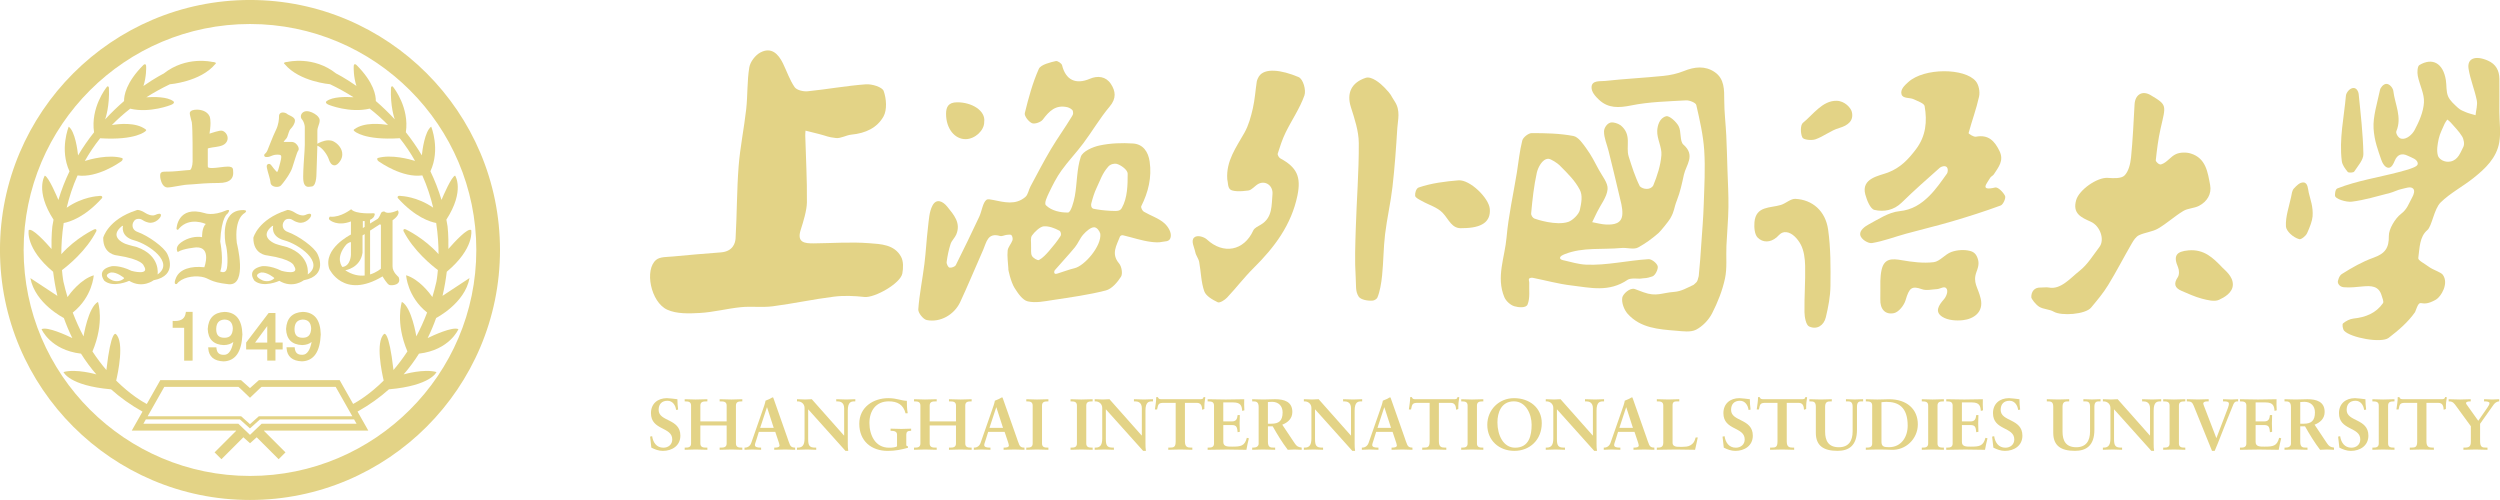 <?xml version="1.0" encoding="utf-8"?>
<!-- Generator: Adobe Illustrator 23.0.6, SVG Export Plug-In . SVG Version: 6.00 Build 0)  -->
<svg version="1.1" id="Layer_1" xmlns="http://www.w3.org/2000/svg" xmlns:xlink="http://www.w3.org/1999/xlink" x="0px" y="0px"
	 viewBox="0 0 1133.86 226.77" style="enable-background:new 0 0 1133.86 226.77;" xml:space="preserve">
<style type="text/css">
	.st0{fill:#E3D386;}
	.st1{fill-rule:evenodd;clip-rule:evenodd;fill:#E3D386;}
</style>
<g>
	<path class="st0" d="M113.38-0.01C50.85,0,0,50.85-0.01,113.38C0,175.91,50.85,226.76,113.38,226.76
		c62.53,0,113.39-50.86,113.39-113.38C226.76,50.85,175.9,0,113.38-0.01 M185.93,185.81c-18.59,18.56-44.25,30.05-72.55,30.05
		c-28.31,0-53.96-11.49-72.56-30.05c-18.59-18.57-30.1-44.18-30.1-72.43c0-28.26,11.51-53.87,30.1-72.44
		c18.6-18.56,44.25-30.05,72.56-30.05c28.31,0,53.96,11.49,72.55,30.05c18.6,18.57,30.1,44.18,30.1,72.44
		C216.03,141.64,204.53,167.25,185.93,185.81"/>
	<path class="st0" d="M105.38,76.15c-0.14-0.16-0.3-0.26-0.46-0.33c-0.24-0.11-0.49-0.17-0.75-0.21c-0.26-0.04-0.54-0.05-0.83-0.05
		c-1.04,0-2.34,0.17-3.62,0.33c-1.28,0.16-2.54,0.32-3.4,0.32c-0.68,0-1.16-0.05-1.47-0.12c-0.24-0.05-0.37-0.12-0.43-0.16
		l-0.08-0.08c-0.02-0.04-0.06-0.12-0.08-0.28c-0.02-0.16-0.02-0.39-0.02-0.67v-7.53l0.03-0.02c0.08-0.05,0.26-0.13,0.48-0.19
		c0.4-0.12,0.97-0.21,1.61-0.3c0.96-0.14,2.08-0.26,3.12-0.51c0.52-0.12,1.03-0.27,1.5-0.48c0.47-0.21,0.9-0.47,1.26-0.84
		c0.7-0.71,1.02-1.57,1.01-2.37c0-0.93-0.39-1.75-0.92-2.36c-0.27-0.31-0.58-0.56-0.92-0.75c-0.34-0.19-0.72-0.31-1.12-0.31
		c-0.25,0-0.51,0.04-0.8,0.09c-1.01,0.18-2.4,0.61-3.58,0.99c-0.32,0.11-0.62,0.21-0.89,0.3c0.19-1.2,0.44-3.07,0.45-4.83
		c0-1.13-0.1-2.2-0.43-3.09L95,52.66l-0.01-0.03c-0.54-1.12-1.51-1.85-2.54-2.29c-1.03-0.44-2.16-0.61-3.16-0.61
		c-0.76,0-1.44,0.1-2,0.29c-0.28,0.1-0.53,0.22-0.76,0.41c-0.11,0.1-0.22,0.21-0.31,0.37c-0.09,0.15-0.15,0.35-0.14,0.54
		c0,0.41,0.09,0.83,0.2,1.29c0.29,1.15,0.57,2.44,0.72,2.82c0.44,2.89,0.36,16.29,0.36,17.85c0,0.86-0.17,1.94-0.46,2.73
		c-0.14,0.39-0.32,0.71-0.48,0.88c-0.08,0.09-0.15,0.14-0.19,0.16l-0.1,0.03c-0.38,0-0.95,0.05-1.69,0.12
		c-2.2,0.21-5.81,0.61-8.08,0.61c-0.71,0-1.26,0-1.7,0.02c-0.33,0.01-0.59,0.03-0.84,0.08c-0.19,0.04-0.37,0.09-0.55,0.2
		c-0.14,0.08-0.27,0.2-0.36,0.34c-0.15,0.21-0.2,0.43-0.23,0.6c-0.03,0.18-0.03,0.35-0.03,0.52c0,0.1,0,0.19,0,0.3
		c0,0.41,0.06,0.89,0.18,1.41c0.18,0.78,0.47,1.63,0.94,2.35c0.24,0.36,0.52,0.69,0.88,0.95c0.36,0.26,0.81,0.43,1.29,0.43
		c0.51,0,1.2-0.09,2.03-0.21c1.23-0.19,2.74-0.46,4.09-0.69c0.68-0.12,1.31-0.22,1.85-0.29c0.54-0.07,0.98-0.12,1.24-0.11
		c0.47,0,1.13-0.05,1.99-0.12c2.56-0.21,6.86-0.62,12.02-0.62c1.36,0,2.45-0.14,3.33-0.39c1.32-0.37,2.2-1.05,2.69-1.85
		c0.49-0.8,0.59-1.65,0.59-2.35c0-0.61-0.07-1.14-0.07-1.42C105.69,76.67,105.57,76.36,105.38,76.15"/>
	<polygon class="st0" points="127.41,84.1 127.41,84.1 127.41,84.1 	"/>
	<path class="st0" d="M134.11,65.06c-0.5-0.4-1.15-0.7-1.89-0.7c-0.89,0-1.82,0-2.53,0c-0.48,0-0.86,0-1.05,0
		c0.04-0.07,0.08-0.16,0.15-0.25c0.19-0.29,0.5-0.67,0.95-1.13l0,0c0.31-0.33,0.48-0.71,0.64-1.12c0.23-0.61,0.41-1.29,0.62-1.9
		c0.21-0.61,0.46-1.13,0.7-1.37c0.54-0.56,1.04-1.18,1.42-1.84c0.38-0.66,0.65-1.36,0.65-2.1c0-0.29-0.09-0.55-0.22-0.76
		c-0.22-0.37-0.53-0.62-0.85-0.84c-0.48-0.33-1.02-0.58-1.48-0.8c-0.23-0.11-0.43-0.21-0.58-0.29c-0.08-0.04-0.14-0.08-0.18-0.11
		l-0.05-0.03l-0.01-0.01v0c-0.27-0.27-0.58-0.43-0.94-0.57c-0.36-0.13-0.76-0.22-1.17-0.23c-0.37,0-0.79,0.07-1.16,0.36
		c-0.18,0.14-0.34,0.34-0.44,0.56c-0.1,0.23-0.14,0.47-0.14,0.73c0,1.36-0.16,3.83-1.46,6.44v0c-0.7,1.42-1.45,3.23-2.13,4.93
		c-0.68,1.7-1.29,3.29-1.69,4.23l0,0.01l0-0.01c-0.24,0.57-0.53,0.92-0.75,1.16c-0.12,0.12-0.22,0.2-0.31,0.29
		c-0.05,0.04-0.09,0.08-0.15,0.15c-0.03,0.04-0.07,0.08-0.12,0.15c-0.04,0.08-0.11,0.2-0.12,0.41c0,0.09,0.02,0.2,0.06,0.3
		c0.08,0.19,0.22,0.3,0.31,0.36c0.17,0.1,0.26,0.1,0.34,0.12c0.11,0.02,0.19,0.02,0.28,0.02c0.1,0,0.2,0,0.33,0
		c0.44,0,0.84-0.09,1.19-0.21c1.06-0.36,1.72-0.87,3.5-0.88c0.4,0,0.73,0.03,0.97,0.08c0.18,0.04,0.31,0.09,0.4,0.14
		c0.14,0.08,0.19,0.14,0.25,0.26c0.06,0.12,0.11,0.32,0.11,0.62c0,0.51-0.14,1.29-0.42,2.31v0c-0.36,1.3-0.64,2.56-0.93,3.43
		c-0.15,0.43-0.3,0.77-0.42,0.93c-0.04,0.06-0.08,0.09-0.1,0.11c-0.02-0.01-0.05-0.02-0.11-0.06c-0.09-0.05-0.21-0.15-0.35-0.3
		c-0.77-0.8-1.31-1.54-1.74-2.11c-0.21-0.29-0.39-0.53-0.59-0.74c-0.1-0.11-0.2-0.2-0.34-0.3c-0.14-0.09-0.33-0.18-0.59-0.18
		c-0.14,0-0.3,0.04-0.42,0.1c-0.13,0.06-0.22,0.14-0.3,0.22c-0.16,0.17-0.21,0.33-0.24,0.46c-0.03,0.13-0.04,0.24-0.04,0.36
		c0,0.24,0.04,0.48,0.09,0.75c0.18,0.94,0.58,2.25,0.94,3.51c0.18,0.63,0.35,1.23,0.47,1.75c0.12,0.51,0.19,0.94,0.19,1.13
		c0,0.39,0.11,0.76,0.31,1.05c0.29,0.45,0.73,0.71,1.16,0.88c0.44,0.17,0.91,0.23,1.36,0.23c0.36,0,0.7-0.04,1.03-0.14
		c0.32-0.1,0.63-0.23,0.9-0.5c0.21-0.22,0.54-0.61,0.97-1.16c0.64-0.82,1.47-1.95,2.25-3.15c0.77-1.21,1.48-2.49,1.88-3.66
		c0.49-1.44,1.03-3.25,1.52-4.77c0.24-0.76,0.47-1.45,0.67-1.97c0.1-0.26,0.19-0.48,0.27-0.63c0.04-0.08,0.07-0.14,0.1-0.18
		l0.03-0.04l0-0.01l0,0c0.14-0.15,0.23-0.32,0.29-0.49c0.06-0.17,0.08-0.34,0.08-0.5c0-0.37-0.1-0.72-0.25-1.06
		C134.98,65.97,134.61,65.46,134.11,65.06 M135.09,68.54L135.09,68.54C135.09,68.54,135.09,68.54,135.09,68.54z"/>
	<path class="st0" d="M153.99,66.44c-0.75-1.01-1.74-1.81-2.77-2.33c-0.71-0.35-1.46-0.48-2.19-0.48c-1.21,0-2.35,0.34-3.21,0.67
		c-0.86,0.33-1.42,0.65-1.45,0.67l-0.43,0.25v-5.88c0-0.82,0.22-1.52,0.48-2.26c0.26-0.74,0.57-1.54,0.57-2.5
		c0-0.33-0.09-0.64-0.22-0.91c-0.23-0.49-0.59-0.9-1.01-1.28c-0.64-0.56-1.43-1.04-2.24-1.39c-0.81-0.35-1.63-0.58-2.37-0.58
		c-0.8,0-1.49,0.28-1.96,0.73c-0.48,0.45-0.74,1.05-0.74,1.66c0,0.49,0.18,1,0.55,1.38l-0.01-0.01l0,0c0.28,0.28,0.63,0.93,0.87,1.6
		c0.12,0.34,0.22,0.68,0.28,0.98c0.07,0.31,0.1,0.58,0.1,0.75v8.19c0,0.54-0.04,1.47-0.11,2.59c-0.21,3.38-0.62,8.57-0.62,11.74
		c0,0.81,0.02,1.49,0.1,2.01l0.73-0.1l-0.73,0.1c0.14,0.94,0.38,1.6,0.81,2.08c0.21,0.23,0.48,0.4,0.74,0.5
		c0.27,0.1,0.52,0.12,0.76,0.12c0.3,0,0.57-0.04,0.79-0.08c0.23-0.04,0.42-0.06,0.54-0.06c0.3,0,0.59-0.11,0.8-0.27
		c0.37-0.28,0.58-0.64,0.76-1.05c0.26-0.61,0.43-1.34,0.55-2.13c0.11-0.79,0.17-1.62,0.17-2.4c0-1.09,0.1-3.49,0.2-5.94
		c0.1-2.46,0.2-4.99,0.2-6.44v-0.3l0.49,0.23c0.98,0.45,2.07,1.52,2.93,2.69c0.87,1.17,1.53,2.46,1.77,3.22
		c0.19,0.58,0.44,1.21,0.82,1.74c0.19,0.27,0.41,0.51,0.7,0.71c0.28,0.19,0.64,0.33,1.03,0.33c0.49,0,0.96-0.2,1.38-0.54
		c0.43-0.34,0.84-0.82,1.27-1.47c0.64-0.96,0.92-1.98,0.92-2.95C155.27,68.67,154.74,67.44,153.99,66.44"/>
	<path class="st0" d="M86.83,163.55h0.53v-22.09h-0.53h-2.06H84.3l-0.06,0.43c-0.18,1.29-0.67,2.17-1.44,2.77
		c-0.78,0.59-1.9,0.92-3.43,0.92l-0.51-0.01l-0.55-0.02v2.63v0.5h5.21v14.89H86.83z"/>
	<path class="st0" d="M101.64,160.93l-0.2,0l-0.02,0h-0.01c-1.04,0-1.76-0.25-2.27-0.71c-0.51-0.46-0.85-1.18-0.96-2.25l-0.05-0.45
		h-3.14h-0.57l0.04,0.53c0.12,1.81,0.77,3.26,1.96,4.26c1.19,1,2.87,1.51,4.97,1.59l0.02,0l0.02,0c2.64-0.07,4.78-1.2,6.18-3.28
		c1.4-2.07,2.16-5.04,2.33-8.92v-0.01v-0.01c-0.09-3.26-0.77-5.77-2.13-7.52c-1.37-1.75-3.44-2.66-6.02-2.69h-0.02l-0.02,0
		c-2.31,0.12-4.17,0.83-5.45,2.15c-1.28,1.33-1.95,3.21-2.08,5.58v0.02v0.02c0.08,2.26,0.71,4.05,1.96,5.3
		c1.25,1.25,3.07,1.89,5.33,1.97l0.02,0l0.02,0c1.78-0.04,3.22-0.53,4.27-1.41c-0.35,1.78-0.83,3.16-1.43,4.1
		C103.61,160.42,102.75,160.92,101.64,160.93 M104.64,152.11c-0.58,0.68-1.41,1.03-2.63,1.08h-0.21c-1.33,0-2.22-0.33-2.81-0.92
		c-0.59-0.6-0.93-1.54-0.93-2.91v-0.23c0.04-1.42,0.39-2.43,1-3.09c0.6-0.66,1.46-1.03,2.72-1.12c1.27,0.04,2.14,0.39,2.75,1.01
		c0.62,0.62,0.99,1.59,1.07,2.96C105.57,150.37,105.21,151.44,104.64,152.11"/>
	<path class="st0" d="M121.2,163.55h3.2h0.53v-5.04h2.74h0.53v-0.48v-2.17v-0.49h-3.27v-13.4h-2.83h-0.28l-10.18,13.39v2.67v0.48
		h9.57V163.55z M115.7,155.37l5.51-7.49v7.49H115.7z"/>
	<path class="st0" d="M137.31,141.46h-0.02l-0.02,0c-2.31,0.12-4.17,0.83-5.45,2.15c-1.28,1.33-1.95,3.21-2.08,5.58v0.02v0.02
		c0.08,2.26,0.71,4.05,1.96,5.3c1.24,1.25,3.06,1.89,5.33,1.97l0.02,0l0.02,0c1.77-0.04,3.22-0.53,4.27-1.41
		c-0.35,1.78-0.83,3.16-1.44,4.1c-0.78,1.21-1.65,1.72-2.75,1.72l-0.2,0l-0.01,0h-0.02c-1.04,0-1.76-0.25-2.26-0.71
		c-0.51-0.46-0.85-1.18-0.96-2.25l-0.05-0.45h-3.14h-0.56l0.04,0.53c0.12,1.81,0.77,3.26,1.96,4.26c1.19,1,2.87,1.51,4.97,1.59
		l0.02,0l0.03,0c2.64-0.07,4.77-1.2,6.18-3.28c1.41-2.07,2.16-5.04,2.33-8.92v-0.01v-0.01c-0.09-3.26-0.77-5.77-2.13-7.52
		C141.96,142.4,139.89,141.5,137.31,141.46 M140.16,152.11c-0.58,0.68-1.41,1.03-2.63,1.08h-0.21c-1.33,0-2.22-0.33-2.81-0.92
		c-0.58-0.6-0.93-1.54-0.93-2.91l0-0.23c0.04-1.42,0.39-2.43,1-3.09c0.59-0.66,1.46-1.03,2.73-1.12c1.26,0.04,2.14,0.39,2.75,1.01
		c0.61,0.62,0.99,1.59,1.07,2.96C141.09,150.37,140.74,151.44,140.16,152.11"/>
	<path class="st0" d="M59.62,122.84c-5.33-2.64-8.91-2.11-8.91-2.11c-7.44,1.6-3.4,6.6-3.4,6.6c4.01,3.38,11.27,0.04,11.27,0.04
		c6.08,3.67,11.09-0.26,11.09-0.26c11.42-2.19,6.23-11.87,6.23-11.87c-1.37-3.06-8.59-8.3-13.52-10.05c-3.64-1.29-2.33-5.67,0-5.9
		c2.32-0.22,1.86,0.89,4.9,1.64c3.04,0.74,5.87-2.23,5.73-3.42c-0.11-0.92-1.43-0.5-2.02-0.27c0.26-0.11,0.46-0.2-0.63,0.27
		c-1.64,0.7-3.94-0.63-3.94-0.63c-3.72-2.34-4.54-1.52-4.54-1.52c-13,4.19-15.07,12.46-15.07,12.46c-0.11,7.64,6.19,8.01,6.19,8.01
		c11.74,1.78,12.17,4.64,12.17,4.64C68.31,125.25,59.62,122.84,59.62,122.84 M56.25,126.29c-2.29,2.11-5.22,0.89-5.22,0.89
		c-5.3-2.45-0.72-3.6-0.72-3.6c2.79-0.26,5.94,2.45,5.94,2.45V126.29z M62.06,112.05c0,0-3.61-0.87-5.16-1.45
		c-1.59-0.61-7.27-3.49-1.6-8.05l0.49-0.17c0,0-1.39,4.9,5.09,6.63c6.48,1.73,18.46,10.05,10.59,15.46
		C71.47,124.46,73.02,115.93,62.06,112.05"/>
	<path class="st0" d="M127.72,122.84c-5.33-2.64-8.91-2.11-8.91-2.11c-7.44,1.6-3.4,6.6-3.4,6.6c4.01,3.38,11.28,0.04,11.28,0.04
		c6.08,3.67,11.09-0.26,11.09-0.26c11.42-2.19,6.23-11.87,6.23-11.87c-1.37-3.06-8.59-8.3-13.52-10.05c-3.64-1.29-2.33-5.67,0-5.9
		c2.32-0.22,1.86,0.89,4.9,1.64c3.04,0.74,5.87-2.23,5.73-3.42c-0.11-0.92-1.43-0.5-2.02-0.27c0.26-0.11,0.46-0.2-0.64,0.27
		c-1.64,0.7-3.94-0.63-3.94-0.63c-3.72-2.34-4.54-1.52-4.54-1.52c-13,4.19-15.07,12.46-15.07,12.46c-0.1,7.64,6.19,8.01,6.19,8.01
		c11.74,1.78,12.17,4.64,12.17,4.64C136.41,125.25,127.72,122.84,127.72,122.84 M124.35,126.29c-2.29,2.11-5.22,0.89-5.22,0.89
		c-5.3-2.45-0.72-3.6-0.72-3.6c2.79-0.26,5.94,2.45,5.94,2.45V126.29z M130.16,112.05c0,0-3.61-0.87-5.16-1.45
		c-1.59-0.61-7.27-3.49-1.6-8.05l0.49-0.17c0,0-1.39,4.9,5.09,6.63c6.48,1.73,18.46,10.05,10.59,15.46
		C139.57,124.46,141.12,115.93,130.16,112.05"/>
	<path class="st0" d="M102.3,110.54c0.98,3.04,1.21,10.38,0.34,11.99c-0.86,1.61-2.76,0.58-2.76,0.58c1.78-4.71,0-13.54,0-13.54
		c0.52-11.42,3.33-12.68,3.33-12.68c1.78-2.29-0.4-1.55-0.4-1.55c-6.38,2.81-9.94,1.32-9.94,1.32c-12.35-3.67-12.81,7-12.81,7
		l0.03,0.27c0.63,0.76,1.05-0.22,1.05-0.22c4.88-5.57,12.18-2.13,12.18-2.13c-1.84,1.72-1.67,5.97-1.67,5.97
		c-2.7-0.46-6.43,0.17-9.54,2.41c-3.11,2.24-1.49,4.36-1.49,4.36c2.24-1.61,8.39-2.12,8.39-2.12c7.07-0.23,3.67,9.01,3.67,9.01
		c-6.03-0.66-11.12,0.82-12.81,4.71c-1.57,3.62,0.34,2.87,0.34,2.87c2.02-2.81,7.18-3.9,11.09-3.27c3.91,0.63,3.39,2.41,12.3,3.38
		c0.06,0.01,0.12,0.01,0.18,0.02c8.66,0.7,3.62-18.72,3.62-18.72c-1.27-11.47,3.62-13.6,3.62-13.6c1.72-1.43-0.8-1.32-0.8-1.32
		C99.31,95.27,102.3,110.54,102.3,110.54"/>
	<path class="st0" d="M169.99,97.04c0,0-0.04-0.24-0.62-0.33c0,0-8.12,0.57-10.1-1.81c0,0-4.77,3.76-9.3,3.38l-0.02,0l-0.32-0.04
		c0,0-0.94,0.86-0.05,1.57c0,0,3.36,3,9.58,0.62v5.94c0,0-12.83,6.38-9.82,15.56c0,0,6.42,14.08,24.17,3.43c0,0,2.04,3.57,3.12,3.9
		c1.08,0.33,5.66,0.1,4.15-3.61c0,0-2.78-2.19-2.74-4.81V99.9c0,0,3.91-2.57,2.36-4.52c0,0-4.3,2.14-6.04,0.57
		c0,0-1.09-0.24-1.56,0.71c0,0-0.75,1.95-1.46,2.57l-3.52,2.16v-1.69C168.9,99.26,169.83,98.46,169.99,97.04 M157.03,110.94
		c0,0,1.09-1.13,2.15-1.11l-0.02,0.89v4.82c0,0-0.09,5.11-3.87,5.55C155.29,121.08,151.74,117.18,157.03,110.94 M156.59,122.58
		c0,0,6.79-0.98,7.83-7.93v-7.87l0.97-0.62v18.8C162.85,125.21,159.83,124.73,156.59,122.58 M172.28,101.74l0.48,0.22v19.88
		c0,0-1.89,1.72-4.91,2.63v-19.89L172.28,101.74z M165.39,102.91l-0.83,0.51v-3.14c0,0,0.33,0.01,0.83-0.02V102.91z"/>
	<path class="st0" d="M212.95,126.11l-12.24,8.06c0.9-3.84,1.51-7.52,1.92-10.92c12.77-10.69,11.09-18.9,11.09-18.9
		c-1.56-1.17-7.56,5.36-10.36,8.57c0.13-6.31-0.37-10.26-0.37-10.26c-0.16-1.03-0.35-2.04-0.54-3.04
		c8.51-13.2,3.96-19.98,3.96-19.98c-1.72,0.58-5.41,9.23-6.16,11.03c-1.39-4.62-3.1-8.95-5.04-12.98
		c4.62-9.97,0.35-20.26,0.35-20.26c-2.91,2.2-3.99,10.64-4.24,13.03c-2.27-3.8-4.72-7.29-7.25-10.48c1.68-11.16-5.52-20.2-5.52-20.2
		c-0.9-1.48-1.22,0-1.22,0c-0.39,8.41,1.6,13.99,1.6,13.99l0.13,0.37c-2.9-3.14-5.82-5.91-8.61-8.32c0.05-2.44-0.83-8.42-8.79-16.37
		c0,0-1.33-1.22-1.24,1.03c0,0-0.15,4.29,1.24,8.5c-5.45-3.81-9.18-5.63-9.18-5.63c-10.23-8.13-21.94-5.3-21.94-5.3
		c-2.76,0.2-1.38,1.07-1.38,1.07c6.71,7.98,20.53,9.08,20.53,9.08c3.84,1.84,7.38,3.82,10.66,5.9c-3.51-0.23-9.53-0.28-12.22,1.79
		c0,0-1.15,0.77,1.03,1.67c0,0,9.54,3.85,18.52,1.71c3.05,2.38,5.82,4.87,8.31,7.42c-3.05-0.51-10.8-1.38-15.22,1.91
		c0,0-0.77,0.32,0,0.9c0,0,4.3,4.23,20.54,3.19c2.69,3.37,4.98,6.82,6.93,10.29c-2.26-0.71-10.77-3.11-17.01-1.29
		c0,0-0.71,0.9,1.09,1.86c0,0,10.2,7.26,19.23,6c2.22,4.99,3.81,9.93,4.92,14.64c-7.32-5.08-14.46-5.29-14.46-5.29
		c-2.18-0.45-1.6,0.9-1.6,0.9c7.87,8.76,14.73,10.84,17.42,11.33c0.81,5.28,1.08,10.1,1.07,14.14c-6.58-7.35-14.7-11.16-14.7-11.16
		c-1.48-0.71-1.22,0.64-1.22,0.64c4.58,9.06,13.15,15.88,15.62,17.73c-0.28,3.33-0.66,5.27-0.66,5.27
		c-0.55,2.42-1.17,4.73-1.84,6.96c-1.3-1.85-6.02-8.08-11.9-9.87c0,0,0.53,9.75,9.52,16.91c-1.49,3.91-3.13,7.49-4.88,10.77
		l-0.02-0.01c0,0-2.12-13.22-6.55-15.6c0,0-3.11,9.25,2.51,22.47c-2.07,3.16-4.21,5.96-6.32,8.44c-2.11-18.5-4.27-16.34-4.27-16.34
		c-4.02,3.57-0.95,17.82-0.17,21.13c-6.35,6.28-11.85,9.53-13.85,10.6l-6.12-10.8h-0.9h-35.73l-4.04,3.61l-4.05-3.61H72.71
		l-0.45,0.79l-5.69,10.04c-1.97-1.05-7.5-4.29-13.88-10.62c0.78-3.31,3.85-17.56-0.17-21.13c0,0-2.16-2.16-4.27,16.34
		c-2.11-2.47-4.25-5.27-6.32-8.43c5.61-13.23,2.51-22.47,2.51-22.47c-4.43,2.37-6.55,15.6-6.55,15.6l-0.02,0.01
		c-1.75-3.28-3.39-6.86-4.88-10.77c8.99-7.16,9.52-16.91,9.52-16.91c-5.88,1.79-10.6,8.02-11.9,9.87c-0.67-2.23-1.28-4.55-1.84-6.96
		c0,0-0.38-1.94-0.66-5.27c2.47-1.84,11.04-8.67,15.62-17.73c0,0,0.26-1.35-1.22-0.64c0,0-8.13,3.81-14.7,11.16
		c0-4.04,0.26-8.86,1.07-14.14c2.68-0.49,9.55-2.57,17.42-11.33c0,0,0.58-1.35-1.6-0.9c0,0-7.14,0.21-14.46,5.29
		c1.11-4.71,2.7-9.65,4.93-14.64c9.03,1.26,19.23-6,19.23-6c1.8-0.96,1.09-1.86,1.09-1.86c-6.24-1.82-14.75,0.58-17.01,1.29
		c1.95-3.46,4.24-6.91,6.93-10.29c16.24,1.03,20.54-3.19,20.54-3.19c0.77-0.58,0-0.9,0-0.9c-4.41-3.3-12.16-2.42-15.22-1.91
		c2.5-2.55,5.26-5.03,8.31-7.42c8.98,2.14,18.52-1.71,18.52-1.71c2.18-0.9,1.03-1.67,1.03-1.67c-2.69-2.07-8.72-2.02-12.22-1.79
		c3.27-2.08,6.82-4.05,10.66-5.9c0,0,13.82-1.09,20.53-9.08c0,0,1.38-0.88-1.38-1.07c0,0-11.72-2.83-21.95,5.3
		c0,0-3.73,1.82-9.18,5.63c1.39-4.21,1.24-8.5,1.24-8.5c0.09-2.25-1.24-1.03-1.24-1.03c-7.95,7.95-8.83,13.93-8.79,16.37
		c-2.78,2.41-5.7,5.18-8.6,8.32l0.13-0.37c0,0,1.99-5.58,1.61-13.99c0,0-0.32-1.48-1.22,0c0,0-7.2,9.04-5.52,20.2
		c-2.53,3.19-4.98,6.68-7.25,10.48c-0.25-2.39-1.33-10.83-4.24-13.03c0,0-4.27,10.29,0.35,20.26c-1.94,4.03-3.65,8.35-5.04,12.98
		c-0.75-1.8-4.44-10.45-6.16-11.03c0,0-4.55,6.78,3.96,19.98c-0.19,1-0.37,2.01-0.54,3.04c0,0-0.5,3.95-0.37,10.26
		c-2.79-3.21-8.8-9.74-10.36-8.57c0,0-1.68,8.21,11.09,18.9c0.41,3.4,1.02,7.08,1.92,10.92l-12.24-8.06
		c2.12,11.55,15.18,18.1,15.18,18.1c1.07,3.01,2.34,6.06,3.84,9.1c-2.54-1.23-11.42-5.34-13.95-4.03c0,0,3.95,9.44,17.89,11.1
		c2.02,3.22,4.34,6.39,6.99,9.45l-0.17-0.08c0,0-9.11-2.63-14.76-1.03c0,0,2.5,6.16,21.5,7.83l0.03-0.03
		c4.12,3.69,8.86,7.11,14.3,10.15l-4.87,8.6h47.23l0.11,0.1l-9.78,9.78l3.11,3.11l9.95-9.95l3.02,2.7v0l3.02-2.7l9.95,9.95
		l3.11-3.11l-9.78-9.78l0.11-0.1h47.23l-4.88-8.62c5.43-3.04,10.16-6.45,14.27-10.13l0.03,0.03c19-1.67,21.5-7.83,21.5-7.83
		c-5.65-1.6-14.76,1.03-14.76,1.03l-0.17,0.08c2.66-3.06,4.97-6.23,6.99-9.45c13.94-1.66,17.89-11.1,17.89-11.1
		c-2.52-1.31-11.41,2.8-13.95,4.03c1.5-3.04,2.77-6.09,3.84-9.1C197.77,144.21,210.83,137.66,212.95,126.11 M74.51,175.47h33.64
		l0.85,0.75l4.38,4.19l4.44-4.24l0.78-0.7h33.65l7.55,13.33h-42.42l-4,3.58l-4-3.58H66.96L74.51,175.47z M118.66,192.18l-5.28,5.05
		l-5.28-5.05H65.04l1.1-1.95h42.68l4.55,4.07l4.54-4.07h42.69l1.11,1.95H118.66z"/>
	<g>
		<path class="st0" d="M306.64,185.93c-0.23-2.14-1.61-4.17-3.88-4.17c-2.6,0-4.04,1.54-4.04,4.14c0,5.45,9.86,3.81,9.86,11.7
			c0,4.53-3.75,6.9-7.95,6.9c-1.84,0-3.61-0.66-5.22-1.48c-0.16-1.68-0.39-3.32-0.56-4.99l0.92-0.2c0.39,2.79,1.97,5.22,5.09,5.22
			c2.23,0,4.04-1.41,4.04-3.75c0-5.81-9.66-4.01-9.66-11.92c0-4.27,3.02-6.8,7.26-6.8c0.92,0,3.71,0.36,4.73,0.49
			c0,1.54,0.13,3.12,0.33,4.7L306.64,185.93z"/>
		<path class="st0" d="M317.64,201.14c0,1.77,1.38,1.87,2.56,1.87h0.62V204c-1.45,0-3.55-0.13-5.32-0.13
			c-1.68,0-3.65,0.13-4.96,0.13v-0.99h0.46c1.18,0,2.43-0.16,2.43-1.87v-17.21c0-1.71-1.25-1.87-2.43-1.87h-0.46v-0.99
			c1.31,0,3.29,0.13,4.96,0.13c1.77,0,3.88-0.13,5.32-0.13v0.99h-0.62c-1.18,0-2.56,0.1-2.56,1.87v7.19h11.93v-7.19
			c0-1.77-1.38-1.87-2.56-1.87h-0.62v-0.99c1.45,0,3.55,0.13,5.32,0.13c1.68,0,3.65-0.13,4.96-0.13v0.99h-0.46
			c-1.18,0-2.43,0.16-2.43,1.87v17.21c0,1.71,1.25,1.87,2.43,1.87h0.46V204c-1.31,0-3.29-0.13-4.96-0.13
			c-1.77,0-3.88,0.13-5.32,0.13v-0.99h0.62c1.18,0,2.56-0.1,2.56-1.87v-8.18h-11.93V201.14z"/>
		<path class="st0" d="M343.1,199.3c-0.33,1.12-0.72,1.97-0.72,2.56c0,0.99,1.38,1.15,2.46,1.15h0.36V204
			c-1.31-0.07-2.66-0.13-3.98-0.13c-1.18,0-2.37,0.07-3.55,0.13v-0.99h0.2c1.28,0,2.37-0.76,2.86-2.14l5.26-15.08
			c0.43-1.22,1.02-2.86,1.22-4.07c1.05-0.36,2.37-1.02,2.99-1.41c0.1-0.03,0.16-0.07,0.26-0.07s0.16,0,0.23,0.1
			c0.1,0.26,0.2,0.56,0.3,0.82l6.04,17.18c0.39,1.15,0.79,2.37,1.22,3.35c0.39,0.92,1.08,1.31,2.17,1.31h0.2V204
			c-1.48-0.07-2.96-0.13-4.53-0.13c-1.61,0-3.25,0.07-4.93,0.13v-0.99h0.36c0.76,0,2.04-0.13,2.04-0.95c0-0.43-0.3-1.31-0.66-2.37
			l-1.28-3.81h-7.46L343.1,199.3z M347.9,184.75h-0.07l-3.06,9.3h6.14L347.9,184.75z"/>
		<path class="st0" d="M382.79,197.53l0.07-0.07v-12.32c0-2.69-1.87-3.09-2.86-3.09h-0.72v-0.99c1.54,0,3.06,0.13,4.6,0.13
			c1.35,0,2.69-0.13,4.04-0.13v0.99h-0.49c-1.38,0-2.92,0.26-2.92,4.17v14.95c0,1.15,0.03,2.3,0.2,3.32h-1.25l-16.92-18.86v13.54
			c0,2.86,0.56,3.84,3.09,3.84h0.56V204c-1.41,0-2.83-0.13-4.24-0.13c-1.48,0-2.99,0.13-4.47,0.13v-0.99h0.46
			c2.27,0,2.96-1.54,2.96-4.17v-13.83c0-1.84-1.51-2.96-2.99-2.96h-0.43v-0.99c1.25,0,2.53,0.13,3.78,0.13
			c0.99,0,1.94-0.13,2.92-0.13L382.79,197.53z"/>
		<path class="st0" d="M410.71,187.48c-0.99-4.04-3.78-5.45-7.62-5.45c-5.88,0-8.77,4.34-8.77,9.82c0,5.42,2.6,11.2,8.87,11.2
			c1.58,0.03,3.22-0.23,3.65-0.62v-5.35c0-1.35-1.28-1.68-2.5-1.68h-0.43v-0.99c1.64,0.07,3.29,0.13,4.93,0.13
			c1.48,0,2.92-0.07,4.4-0.13v0.99h-0.43c-1.15,0-1.77,0.53-1.77,1.68v4.99l0.76,0.43v0.59c-2.92,0.82-5.78,1.41-9.17,1.41
			c-7.36,0-12.91-4.4-12.91-12.32c0-7.62,6.5-11.6,13.14-11.6c2.04,0,3.45,0.3,4.73,0.59c1.28,0.3,2.4,0.59,3.71,0.62
			c0,1.22,0,3.71,0.39,5.62L410.71,187.48z"/>
		<path class="st0" d="M421.65,201.14c0,1.77,1.38,1.87,2.56,1.87h0.62V204c-1.45,0-3.55-0.13-5.32-0.13
			c-1.68,0-3.65,0.13-4.96,0.13v-0.99h0.46c1.18,0,2.43-0.16,2.43-1.87v-17.21c0-1.71-1.25-1.87-2.43-1.87h-0.46v-0.99
			c1.31,0,3.29,0.13,4.96,0.13c1.77,0,3.88-0.13,5.32-0.13v0.99h-0.62c-1.18,0-2.56,0.1-2.56,1.87v7.19h11.93v-7.19
			c0-1.77-1.38-1.87-2.56-1.87h-0.62v-0.99c1.45,0,3.55,0.13,5.32,0.13c1.68,0,3.65-0.13,4.96-0.13v0.99h-0.46
			c-1.18,0-2.43,0.16-2.43,1.87v17.21c0,1.71,1.25,1.87,2.43,1.87h0.46V204c-1.31,0-3.29-0.13-4.96-0.13
			c-1.77,0-3.88,0.13-5.32,0.13v-0.99h0.62c1.18,0,2.56-0.1,2.56-1.87v-8.18h-11.93V201.14z"/>
		<path class="st0" d="M447.11,199.3c-0.33,1.12-0.72,1.97-0.72,2.56c0,0.99,1.38,1.15,2.46,1.15h0.36V204
			c-1.31-0.07-2.66-0.13-3.98-0.13c-1.18,0-2.37,0.07-3.55,0.13v-0.99h0.2c1.28,0,2.37-0.76,2.86-2.14L450,185.8
			c0.43-1.22,1.02-2.86,1.22-4.07c1.05-0.36,2.37-1.02,2.99-1.41c0.1-0.03,0.16-0.07,0.26-0.07c0.1,0,0.16,0,0.23,0.1
			c0.1,0.26,0.2,0.56,0.3,0.82l6.05,17.18c0.39,1.15,0.79,2.37,1.22,3.35c0.39,0.92,1.08,1.31,2.17,1.31h0.2V204
			c-1.48-0.07-2.96-0.13-4.53-0.13c-1.61,0-3.25,0.07-4.93,0.13v-0.99h0.36c0.76,0,2.04-0.13,2.04-0.95c0-0.43-0.3-1.31-0.66-2.37
			l-1.28-3.81h-7.46L447.11,199.3z M451.9,184.75h-0.07l-3.06,9.3h6.14L451.9,184.75z"/>
		<path class="st0" d="M465.47,203.01h0.46c1.18,0,2.43-0.16,2.43-1.87v-17.21c0-1.71-1.25-1.87-2.43-1.87h-0.46v-0.99
			c1.28,0,3.25,0.13,4.86,0.13c1.64,0,3.61-0.13,5.16-0.13v0.99h-0.46c-1.18,0-2.43,0.16-2.43,1.87v17.21
			c0,1.71,1.25,1.87,2.43,1.87h0.46V204c-1.58,0-3.55-0.13-5.19-0.13c-1.61,0-3.55,0.13-4.83,0.13V203.01z"/>
		<path class="st0" d="M485.54,203.01H486c1.18,0,2.43-0.16,2.43-1.87v-17.21c0-1.71-1.25-1.87-2.43-1.87h-0.46v-0.99
			c1.28,0,3.25,0.13,4.86,0.13c1.64,0,3.61-0.13,5.16-0.13v0.99h-0.46c-1.18,0-2.43,0.16-2.43,1.87v17.21
			c0,1.71,1.25,1.87,2.43,1.87h0.46V204c-1.58,0-3.55-0.13-5.19-0.13c-1.61,0-3.55,0.13-4.83,0.13V203.01z"/>
		<path class="st0" d="M517.8,197.53l0.07-0.07v-12.32c0-2.69-1.87-3.09-2.86-3.09h-0.72v-0.99c1.54,0,3.06,0.13,4.6,0.13
			c1.35,0,2.69-0.13,4.04-0.13v0.99h-0.49c-1.38,0-2.92,0.26-2.92,4.17v14.95c0,1.15,0.03,2.3,0.2,3.32h-1.25l-16.92-18.86v13.54
			c0,2.86,0.56,3.84,3.09,3.84h0.56V204c-1.41,0-2.83-0.13-4.24-0.13c-1.48,0-2.99,0.13-4.47,0.13v-0.99h0.46
			c2.27,0,2.96-1.54,2.96-4.17v-13.83c0-1.84-1.51-2.96-2.99-2.96h-0.43v-0.99c1.25,0,2.53,0.13,3.78,0.13
			c0.99,0,1.94-0.13,2.92-0.13L517.8,197.53z"/>
		<path class="st0" d="M527.85,182.71c-2.46,0-2.56,0.59-3.06,2.99h-0.99c0.13-0.92,0.3-1.84,0.39-2.79c0.13-0.92,0.2-1.84,0.2-2.79
			h0.79c0.26,0.99,1.08,0.95,1.97,0.95h16.95c0.89,0,1.71-0.03,1.77-1.02l0.79,0.13c-0.13,0.89-0.26,1.77-0.36,2.66
			c-0.07,0.89-0.07,1.77-0.07,2.66l-0.99,0.36c-0.07-1.21-0.23-3.15-2.43-3.15h-5.39v17.48c0,2.53,1.15,2.83,2.73,2.83h0.62V204
			c-1.28,0-3.58-0.13-5.35-0.13c-1.97,0-4.27,0.13-5.55,0.13v-0.99h0.62c1.81,0,2.73-0.16,2.73-2.76v-17.54H527.85z"/>
		<path class="st0" d="M547.72,203.01h0.46c1.18,0,2.43-0.16,2.43-1.87v-17.21c0-1.71-1.25-1.87-2.43-1.87h-0.46v-0.99
			c2,0,5.42,0.13,8.18,0.13c2.76,0,6.18-0.13,8.41-0.13c-0.07,1.41-0.03,3.58,0.07,5.03l-0.99,0.26c-0.16-2.14-0.56-3.84-4.01-3.84
			h-4.57v8.61h3.91c1.97,0,2.4-1.12,2.6-2.89h0.99c-0.07,1.28-0.1,2.56-0.1,3.84c0,1.25,0.03,2.5,0.1,3.75l-0.99,0.2
			c-0.2-1.97-0.3-3.25-2.56-3.25h-3.94v7.65c0,2.14,1.91,2.14,4.01,2.14c3.94,0,5.68-0.26,6.67-4.01l0.92,0.23
			c-0.43,1.74-0.82,3.48-1.12,5.22c-2.1,0-5.88-0.13-8.84-0.13s-6.87,0.13-8.74,0.13V203.01z"/>
		<path class="st0" d="M570.85,184.55c0-2.4-1.31-2.5-2.33-2.5h-0.59v-0.99c1.05,0,3.09,0.13,5.09,0.13c1.97,0,3.55-0.13,5.29-0.13
			c4.14,0,7.82,1.12,7.82,5.78c0,2.96-1.97,4.76-4.57,5.78l5.62,8.41c0.92,1.38,1.58,1.77,3.19,1.97V204
			c-1.08,0-2.13-0.13-3.22-0.13c-1.02,0-2.07,0.13-3.09,0.13c-2.53-3.32-4.7-6.87-6.83-10.64h-2.17v7.03c0,2.53,1.18,2.63,2.69,2.63
			h0.59V204c-1.87,0-3.78-0.13-5.65-0.13c-1.58,0-3.12,0.13-4.76,0.13v-0.99h0.59c1.22,0,2.33-0.56,2.33-1.77V184.55z
			 M575.05,192.17h1.61c3.29,0,5.06-1.25,5.06-5.13c0-2.92-1.87-4.8-4.8-4.8c-0.99,0-1.41,0.1-1.87,0.13V192.17z"/>
		<path class="st0" d="M612.67,197.53l0.07-0.07v-12.32c0-2.69-1.87-3.09-2.86-3.09h-0.72v-0.99c1.54,0,3.06,0.13,4.6,0.13
			c1.35,0,2.69-0.13,4.04-0.13v0.99h-0.49c-1.38,0-2.92,0.26-2.92,4.17v14.95c0,1.15,0.03,2.3,0.2,3.32h-1.25l-16.92-18.86v13.54
			c0,2.86,0.56,3.84,3.09,3.84h0.56V204c-1.41,0-2.83-0.13-4.24-0.13c-1.48,0-2.99,0.13-4.47,0.13v-0.99h0.46
			c2.27,0,2.96-1.54,2.96-4.17v-13.83c0-1.84-1.51-2.96-2.99-2.96h-0.43v-0.99c1.25,0,2.53,0.13,3.78,0.13
			c0.99,0,1.94-0.13,2.92-0.13L612.67,197.53z"/>
		<path class="st0" d="M623.08,199.3c-0.33,1.12-0.72,1.97-0.72,2.56c0,0.99,1.38,1.15,2.46,1.15h0.36V204
			c-1.31-0.07-2.66-0.13-3.97-0.13c-1.18,0-2.37,0.07-3.55,0.13v-0.99h0.2c1.28,0,2.37-0.76,2.86-2.14l5.26-15.08
			c0.43-1.22,1.02-2.86,1.21-4.07c1.05-0.36,2.37-1.02,2.99-1.41c0.1-0.03,0.16-0.07,0.26-0.07c0.1,0,0.16,0,0.23,0.1
			c0.1,0.26,0.2,0.56,0.3,0.82l6.04,17.18c0.39,1.15,0.79,2.37,1.22,3.35c0.39,0.92,1.08,1.31,2.17,1.31h0.2V204
			c-1.48-0.07-2.96-0.13-4.53-0.13c-1.61,0-3.25,0.07-4.93,0.13v-0.99h0.36c0.76,0,2.04-0.13,2.04-0.95c0-0.43-0.3-1.31-0.66-2.37
			l-1.28-3.81h-7.46L623.08,199.3z M627.88,184.75h-0.07l-3.06,9.3h6.14L627.88,184.75z"/>
		<path class="st0" d="M643.02,182.71c-2.46,0-2.56,0.59-3.05,2.99h-0.99c0.13-0.92,0.3-1.84,0.39-2.79c0.13-0.92,0.2-1.84,0.2-2.79
			h0.79c0.26,0.99,1.08,0.95,1.97,0.95h16.95c0.89,0,1.71-0.03,1.77-1.02l0.79,0.13c-0.13,0.89-0.26,1.77-0.36,2.66
			c-0.07,0.89-0.07,1.77-0.07,2.66l-0.99,0.36c-0.07-1.21-0.23-3.15-2.43-3.15h-5.39v17.48c0,2.53,1.15,2.83,2.73,2.83h0.63V204
			c-1.28,0-3.58-0.13-5.36-0.13c-1.97,0-4.27,0.13-5.55,0.13v-0.99h0.62c1.81,0,2.73-0.16,2.73-2.76v-17.54H643.02z"/>
		<path class="st0" d="M662.73,203.01h0.46c1.18,0,2.43-0.16,2.43-1.87v-17.21c0-1.71-1.25-1.87-2.43-1.87h-0.46v-0.99
			c1.28,0,3.25,0.13,4.86,0.13c1.64,0,3.61-0.13,5.16-0.13v0.99h-0.46c-1.18,0-2.43,0.16-2.43,1.87v17.21
			c0,1.71,1.25,1.87,2.43,1.87h0.46V204c-1.58,0-3.55-0.13-5.19-0.13c-1.61,0-3.55,0.13-4.83,0.13V203.01z"/>
		<path class="st0" d="M686.68,180.58c7,0,12.58,4.34,12.58,11.33c0,7.56-5.42,12.58-12.42,12.58c-6.96,0-12.29-4.73-12.29-11.79
			C674.55,185.87,679.84,180.58,686.68,180.58z M687.17,203.05c6.37,0,7.49-5.62,7.49-10.41c0-4.8-2.59-10.61-8.05-10.61
			c-5.75,0-7.46,5.13-7.46,9.53C679.15,197.43,681.85,203.05,687.17,203.05z"/>
		<path class="st0" d="M722.38,197.53l0.07-0.07v-12.32c0-2.69-1.87-3.09-2.86-3.09h-0.72v-0.99c1.54,0,3.06,0.13,4.6,0.13
			c1.35,0,2.69-0.13,4.04-0.13v0.99h-0.49c-1.38,0-2.92,0.26-2.92,4.17v14.95c0,1.15,0.03,2.3,0.2,3.32h-1.25l-16.92-18.86v13.54
			c0,2.86,0.56,3.84,3.09,3.84h0.56V204c-1.41,0-2.83-0.13-4.24-0.13c-1.48,0-2.99,0.13-4.47,0.13v-0.99h0.46
			c2.27,0,2.96-1.54,2.96-4.17v-13.83c0-1.84-1.51-2.96-2.99-2.96h-0.43v-0.99c1.25,0,2.53,0.13,3.78,0.13
			c0.99,0,1.94-0.13,2.92-0.13L722.38,197.53z"/>
		<path class="st0" d="M732.8,199.3c-0.33,1.12-0.72,1.97-0.72,2.56c0,0.99,1.38,1.15,2.46,1.15h0.36V204
			c-1.31-0.07-2.66-0.13-3.97-0.13c-1.18,0-2.37,0.07-3.55,0.13v-0.99h0.2c1.28,0,2.37-0.76,2.86-2.14l5.26-15.08
			c0.43-1.22,1.02-2.86,1.21-4.07c1.05-0.36,2.37-1.02,2.99-1.41c0.1-0.03,0.16-0.07,0.26-0.07c0.1,0,0.16,0,0.23,0.1
			c0.1,0.26,0.2,0.56,0.3,0.82l6.04,17.18c0.39,1.15,0.79,2.37,1.22,3.35c0.39,0.92,1.08,1.31,2.17,1.31h0.2V204
			c-1.48-0.07-2.96-0.13-4.53-0.13c-1.61,0-3.25,0.07-4.93,0.13v-0.99h0.36c0.76,0,2.04-0.13,2.04-0.95c0-0.43-0.3-1.31-0.66-2.37
			l-1.28-3.81h-7.46L732.8,199.3z M737.59,184.75h-0.07l-3.06,9.3h6.14L737.59,184.75z"/>
		<path class="st0" d="M758.58,200.78c0,1.31,0.92,1.71,1.97,1.84c1.35,0.1,2.83,0.1,4.34-0.07c1.38-0.16,2.56-0.95,3.15-1.77
			c0.53-0.72,0.82-1.64,1.02-2.37h0.95c-0.36,1.87-0.82,3.71-1.22,5.59c-2.89,0-5.78-0.13-8.67-0.13c-2.89,0-5.78,0.13-8.67,0.13
			v-0.99h0.46c1.18,0,2.46-0.16,2.46-2.2v-16.89c0-1.71-1.28-1.87-2.46-1.87h-0.46v-0.99c1.74,0,3.45,0.13,5.19,0.13
			c1.68,0,3.32-0.13,4.99-0.13v0.99h-0.82c-1.25,0-2.23,0.03-2.23,1.77V200.78z"/>
		<path class="st0" d="M793.04,185.93c-0.23-2.14-1.61-4.17-3.88-4.17c-2.6,0-4.04,1.54-4.04,4.14c0,5.45,9.86,3.81,9.86,11.7
			c0,4.53-3.75,6.9-7.95,6.9c-1.84,0-3.61-0.66-5.22-1.48c-0.16-1.68-0.39-3.32-0.56-4.99l0.92-0.2c0.39,2.79,1.97,5.22,5.09,5.22
			c2.23,0,4.04-1.41,4.04-3.75c0-5.81-9.66-4.01-9.66-11.92c0-4.27,3.02-6.8,7.26-6.8c0.92,0,3.71,0.36,4.73,0.49
			c0,1.54,0.13,3.12,0.33,4.7L793.04,185.93z"/>
		<path class="st0" d="M800.79,182.71c-2.46,0-2.56,0.59-3.05,2.99h-0.99c0.13-0.92,0.3-1.84,0.39-2.79c0.13-0.92,0.2-1.84,0.2-2.79
			h0.79c0.26,0.99,1.08,0.95,1.97,0.95h16.95c0.89,0,1.71-0.03,1.77-1.02l0.79,0.13c-0.13,0.89-0.26,1.77-0.36,2.66
			c-0.07,0.89-0.07,1.77-0.07,2.66l-0.99,0.36c-0.07-1.21-0.23-3.15-2.43-3.15h-5.39v17.48c0,2.53,1.15,2.83,2.73,2.83h0.63V204
			c-1.28,0-3.58-0.13-5.36-0.13c-1.97,0-4.27,0.13-5.55,0.13v-0.99h0.62c1.81,0,2.73-0.16,2.73-2.76v-17.54H800.79z"/>
		<path class="st0" d="M823.56,184.45c0-2.37-1.22-2.4-2.53-2.4h-0.39v-0.99c1.41,0,3.15,0.13,5.22,0.13c1.97,0,3.61-0.13,4.93-0.13
			v0.99h-0.39c-1.31,0-2.63,0.03-2.63,2.4v11.33c0,4.17,1.54,7.06,6.24,7.06c4.34,0,6.24-2.76,6.24-7.2v-11.2
			c0-2.37-1.25-2.4-2.37-2.4h-0.66v-0.99c1.31,0,2.66,0.13,3.98,0.13c1.28,0,2.53-0.13,3.81-0.13v0.99h-0.69
			c-0.89,0-2.1,0.03-2.1,2.4v10.48c0,7.42-3.94,9.56-8.84,9.56c-6.31,0-9.82-2.3-9.82-8.18V184.45z"/>
		<path class="st0" d="M846.23,203.01h0.46c1.18,0,2.43-0.16,2.43-1.87v-17.21c0-1.71-1.25-1.87-2.43-1.87h-0.46v-0.99
			c0.99,0,3.15,0.13,5.26,0.13c2.1,0,3.88-0.13,5.29-0.13c8.08,0,13.04,4.53,13.04,11.4c0,6.57-5.52,11.93-12.19,11.53
			c-1.45-0.07-3.75-0.13-5.98-0.13c-2.23,0-4.57,0.13-5.42,0.13V203.01z M853.32,200.22c0,2.3,1.05,2.6,3.42,2.6
			c5.58,0,8.48-4.67,8.48-9.72c0-8.67-4.4-10.84-9.66-10.84c-0.76,0-1.51,0.1-2.23,0.16V200.22z"/>
		<path class="st0" d="M871.62,203.01h0.46c1.18,0,2.43-0.16,2.43-1.87v-17.21c0-1.71-1.25-1.87-2.43-1.87h-0.46v-0.99
			c1.28,0,3.25,0.13,4.86,0.13c1.64,0,3.61-0.13,5.16-0.13v0.99h-0.46c-1.18,0-2.43,0.16-2.43,1.87v17.21
			c0,1.71,1.25,1.87,2.43,1.87h0.46V204c-1.58,0-3.55-0.13-5.19-0.13c-1.61,0-3.55,0.13-4.83,0.13V203.01z"/>
		<path class="st0" d="M882.72,203.01h0.46c1.18,0,2.43-0.16,2.43-1.87v-17.21c0-1.71-1.25-1.87-2.43-1.87h-0.46v-0.99
			c2,0,5.42,0.13,8.18,0.13c2.76,0,6.18-0.13,8.41-0.13c-0.07,1.41-0.03,3.58,0.07,5.03l-0.99,0.26c-0.16-2.14-0.56-3.84-4.01-3.84
			h-4.57v8.61h3.91c1.97,0,2.4-1.12,2.59-2.89h0.99c-0.07,1.28-0.1,2.56-0.1,3.84c0,1.25,0.03,2.5,0.1,3.75l-0.99,0.2
			c-0.2-1.97-0.29-3.25-2.56-3.25h-3.94v7.65c0,2.14,1.91,2.14,4.01,2.14c3.94,0,5.68-0.26,6.67-4.01l0.92,0.23
			c-0.43,1.74-0.82,3.48-1.12,5.22c-2.1,0-5.88-0.13-8.84-0.13c-2.96,0-6.87,0.13-8.74,0.13V203.01z"/>
		<path class="st0" d="M915.31,185.93c-0.23-2.14-1.61-4.17-3.88-4.17c-2.6,0-4.04,1.54-4.04,4.14c0,5.45,9.86,3.81,9.86,11.7
			c0,4.53-3.75,6.9-7.95,6.9c-1.84,0-3.61-0.66-5.22-1.48c-0.16-1.68-0.39-3.32-0.56-4.99l0.92-0.2c0.39,2.79,1.97,5.22,5.09,5.22
			c2.23,0,4.04-1.41,4.04-3.75c0-5.81-9.66-4.01-9.66-11.92c0-4.27,3.02-6.8,7.26-6.8c0.92,0,3.71,0.36,4.73,0.49
			c0,1.54,0.13,3.12,0.33,4.7L915.31,185.93z"/>
		<path class="st0" d="M931.24,184.45c0-2.37-1.22-2.4-2.53-2.4h-0.39v-0.99c1.41,0,3.15,0.13,5.22,0.13c1.97,0,3.61-0.13,4.93-0.13
			v0.99h-0.39c-1.31,0-2.63,0.03-2.63,2.4v11.33c0,4.17,1.54,7.06,6.24,7.06c4.34,0,6.24-2.76,6.24-7.2v-11.2
			c0-2.37-1.25-2.4-2.37-2.4h-0.66v-0.99c1.31,0,2.66,0.13,3.98,0.13c1.28,0,2.53-0.13,3.81-0.13v0.99H952c-0.89,0-2.1,0.03-2.1,2.4
			v10.48c0,7.42-3.94,9.56-8.84,9.56c-6.31,0-9.82-2.3-9.82-8.18V184.45z"/>
		<path class="st0" d="M975.06,197.53l0.07-0.07v-12.32c0-2.69-1.87-3.09-2.86-3.09h-0.72v-0.99c1.54,0,3.06,0.13,4.6,0.13
			c1.35,0,2.69-0.13,4.04-0.13v0.99h-0.49c-1.38,0-2.92,0.26-2.92,4.17v14.95c0,1.15,0.03,2.3,0.2,3.32h-1.25l-16.92-18.86v13.54
			c0,2.86,0.56,3.84,3.09,3.84h0.56V204c-1.41,0-2.83-0.13-4.24-0.13c-1.48,0-2.99,0.13-4.47,0.13v-0.99h0.46
			c2.27,0,2.96-1.54,2.96-4.17v-13.83c0-1.84-1.51-2.96-2.99-2.96h-0.43v-0.99c1.25,0,2.53,0.13,3.78,0.13
			c0.99,0,1.94-0.13,2.92-0.13L975.06,197.53z"/>
		<path class="st0" d="M981.11,203.01h0.46c1.18,0,2.43-0.16,2.43-1.87v-17.21c0-1.71-1.25-1.87-2.43-1.87h-0.46v-0.99
			c1.28,0,3.25,0.13,4.86,0.13c1.64,0,3.61-0.13,5.16-0.13v0.99h-0.46c-1.18,0-2.43,0.16-2.43,1.87v17.21
			c0,1.71,1.25,1.87,2.43,1.87h0.46V204c-1.58,0-3.55-0.13-5.19-0.13c-1.61,0-3.55,0.13-4.83,0.13V203.01z"/>
		<path class="st0" d="M1001.74,182.05h-0.76c-1.21,0-1.71,0.49-1.71,0.92c0,0.16,0.13,0.62,0.3,1.05l5.62,14.62h0.07l5.22-13.67
			c0.39-1.02,0.43-1.61,0.43-1.84c0-0.95-0.99-1.08-2.1-1.08h-0.56v-0.99c1.15,0,2.4,0.13,3.81,0.13c1.02,0,2.07-0.13,3.02-0.13
			v0.99h-0.33c-0.59,0-1.22,0.1-1.74,1.15c-0.26,0.46-5.06,12.58-7.2,18.04c-0.43,1.08-0.95,2.17-1.35,3.25h-1.22l-8.34-20.57
			c-0.62-1.54-1.31-1.87-2.76-1.87h-0.33v-0.99c1.68,0,3.38,0.13,5.06,0.13c1.61,0,3.91-0.13,4.86-0.13V182.05z"/>
		<path class="st0" d="M1015.93,203.01h0.46c1.18,0,2.43-0.16,2.43-1.87v-17.21c0-1.71-1.25-1.87-2.43-1.87h-0.46v-0.99
			c2,0,5.42,0.13,8.18,0.13c2.76,0,6.18-0.13,8.41-0.13c-0.07,1.41-0.03,3.58,0.07,5.03l-0.99,0.26c-0.16-2.14-0.56-3.84-4.01-3.84
			h-4.57v8.61h3.91c1.97,0,2.4-1.12,2.59-2.89h0.99c-0.07,1.28-0.1,2.56-0.1,3.84c0,1.25,0.03,2.5,0.1,3.75l-0.99,0.2
			c-0.2-1.97-0.29-3.25-2.56-3.25h-3.94v7.65c0,2.14,1.91,2.14,4.01,2.14c3.94,0,5.68-0.26,6.67-4.01l0.92,0.23
			c-0.43,1.74-0.82,3.48-1.12,5.22c-2.1,0-5.88-0.13-8.84-0.13c-2.96,0-6.87,0.13-8.74,0.13V203.01z"/>
		<path class="st0" d="M1039.05,184.55c0-2.4-1.31-2.5-2.33-2.5h-0.59v-0.99c1.05,0,3.09,0.13,5.09,0.13c1.97,0,3.55-0.13,5.29-0.13
			c4.14,0,7.82,1.12,7.82,5.78c0,2.96-1.97,4.76-4.57,5.78l5.62,8.41c0.92,1.38,1.58,1.77,3.19,1.97V204
			c-1.08,0-2.13-0.13-3.22-0.13c-1.02,0-2.07,0.13-3.09,0.13c-2.53-3.32-4.7-6.87-6.83-10.64h-2.17v7.03c0,2.53,1.18,2.63,2.69,2.63
			h0.59V204c-1.87,0-3.78-0.13-5.65-0.13c-1.58,0-3.12,0.13-4.76,0.13v-0.99h0.59c1.22,0,2.33-0.56,2.33-1.77V184.55z
			 M1043.26,192.17h1.61c3.29,0,5.06-1.25,5.06-5.13c0-2.92-1.87-4.8-4.8-4.8c-0.99,0-1.41,0.1-1.87,0.13V192.17z"/>
		<path class="st0" d="M1072.23,185.93c-0.23-2.14-1.61-4.17-3.88-4.17c-2.6,0-4.04,1.54-4.04,4.14c0,5.45,9.86,3.81,9.86,11.7
			c0,4.53-3.75,6.9-7.95,6.9c-1.84,0-3.61-0.66-5.22-1.48c-0.16-1.68-0.39-3.32-0.56-4.99l0.92-0.2c0.39,2.79,1.97,5.22,5.09,5.22
			c2.23,0,4.04-1.41,4.04-3.75c0-5.81-9.66-4.01-9.66-11.92c0-4.27,3.02-6.8,7.26-6.8c0.92,0,3.71,0.36,4.73,0.49
			c0,1.54,0.13,3.12,0.33,4.7L1072.23,185.93z"/>
		<path class="st0" d="M1075.98,203.01h0.46c1.18,0,2.43-0.16,2.43-1.87v-17.21c0-1.71-1.25-1.87-2.43-1.87h-0.46v-0.99
			c1.28,0,3.25,0.13,4.86,0.13c1.64,0,3.61-0.13,5.16-0.13v0.99h-0.46c-1.18,0-2.43,0.16-2.43,1.87v17.21
			c0,1.71,1.25,1.87,2.43,1.87h0.46V204c-1.58,0-3.55-0.13-5.19-0.13c-1.61,0-3.55,0.13-4.83,0.13V203.01z"/>
		<path class="st0" d="M1090.92,182.71c-2.46,0-2.56,0.59-3.05,2.99h-0.99c0.13-0.92,0.3-1.84,0.39-2.79
			c0.13-0.92,0.2-1.84,0.2-2.79h0.79c0.26,0.99,1.08,0.95,1.97,0.95h16.95c0.89,0,1.71-0.03,1.77-1.02l0.79,0.13
			c-0.13,0.89-0.26,1.77-0.36,2.66c-0.07,0.89-0.07,1.77-0.07,2.66l-0.99,0.36c-0.07-1.21-0.23-3.15-2.43-3.15h-5.39v17.48
			c0,2.53,1.15,2.83,2.73,2.83h0.63V204c-1.28,0-3.58-0.13-5.36-0.13c-1.97,0-4.27,0.13-5.55,0.13v-0.99h0.62
			c1.81,0,2.73-0.16,2.73-2.76v-17.54H1090.92z"/>
		<path class="st0" d="M1120.62,193.29l-6.57-9c-0.99-1.38-1.61-2.23-3.15-2.23h-0.33v-0.99c1.77,0,3.38,0.13,5.16,0.13
			c1.71,0,3.29-0.13,4.86-0.13v0.99h-0.43c-0.89,0-1.71,0.23-1.71,0.76c0,0.36,0.39,0.79,0.59,1.08l4.96,6.96l4.07-5.88
			c0.59-0.95,1.02-1.51,1.02-2.14c0-0.69-1.41-0.79-1.87-0.79h-0.59v-0.99c1.25,0,2.5,0.13,3.75,0.13c1.05,0,2.1-0.13,3.12-0.13
			v0.99c-1.12,0-2.04,0.79-2.56,1.51l-6.11,8.64v7.85c0,2.79,0.99,2.96,2.73,2.96h0.62V204c-1.94,0-3.91-0.13-5.35-0.13
			c-1.64,0-3.61,0.13-5.55,0.13v-0.99h0.63c1.94,0,2.73-0.53,2.73-2.69V193.29z"/>
	</g>
	<path class="st1" d="M386.15,61.06c-2.41,0.23-4.78,1.8-7.04,1.54c-3.9-0.45-3.86-0.85-7.7-1.83c0,0-5.32-1.34-6.07-1.52
		c-0.04,0.74-0.14,1.48-0.12,2.22c0.28,10.66,0.86,19.67,0.75,30.33c-0.04,3.6-1.66,8.87-2.8,12.4c-1.88,5.84,1.76,6.22,5.89,6.18
		c8.39-0.08,16.81-0.72,25.14-0.08c5.23,0.4,11.46,0.55,14.48,6.17c1.11,2.05,1.02,5.12,0.57,7.56
		c-0.84,4.53-12.62,11.16-17.18,10.66c-4.58-0.51-9.32-0.71-13.87-0.14c-9.29,1.16-18.47,3.16-27.76,4.37
		c-4.75,0.61-9.67-0.08-14.45,0.4c-6.23,0.63-12.39,2.28-18.62,2.63c-4.91,0.27-10.43,0.46-14.71-1.47
		c-7.55-3.41-10.48-18.25-5.02-22.66c1.76-1.42,4.95-1.24,7.52-1.49c7.25-0.71,14.51-1.3,21.77-1.86c5.43-0.42,6.56-4.15,6.69-6.39
		c0.63-10.88,0.54-21.82,1.38-32.68c0.67-8.67,2.48-17.26,3.44-25.92c0.69-6.28,0.37-12.7,1.4-18.91c0.41-2.51,2.71-5.54,5-6.75
		c4.99-2.65,8.15,0.59,10.27,4.93c1.76,3.61,3.04,7.52,5.29,10.77c0.95,1.37,3.94,2.07,5.88,1.88c8.83-0.89,17.59-2.51,26.43-3.16
		c2.73-0.2,7.42,1.22,8.07,3.02c1.25,3.5,1.62,8.56-0.09,11.6C397.82,57.93,392.69,60.43,386.15,61.06"/>
	<path class="st1" d="M457.34,121.86c-0.15-2.74-0.6-5.5-0.33-8.2c0.16-1.59,1.59-3.02,2.17-4.63c0.25-0.68,0.03-1.83-0.44-2.37
		c-0.33-0.39-1.44-0.22-2.18-0.14c-1,0.11-2.11,0.76-2.97,0.51c-5.66-1.68-6.17,2.83-7.64,6.19c-1.91,4.36-3.79,8.74-5.7,13.11
		c-1.57,3.59-3.12,7.19-4.79,10.73c-2.67,5.65-8.98,9.33-15.13,8.1c-1.62-0.32-3.97-3.28-3.85-4.87c0.5-6.87,1.91-13.67,2.77-20.53
		c0.69-5.51,0.95-11.08,1.62-16.6c0.41-3.37,0.53-7.07,2.05-9.94c1.81-3.41,4.77-1.89,6.71,0.53c2.91,3.63,6.26,7.28,4.1,12.55
		c-0.63,1.54-2.08,2.77-2.59,4.32c-0.87,2.66-1.43,5.45-1.8,8.22c-0.11,0.82,0.7,2.43,1.3,2.54c0.88,0.17,2.49-0.42,2.86-1.15
		c3.65-7.25,7.16-14.58,10.62-21.92c1.19-2.52,1.6-6.47,3.3-7.69c0.61-0.44,1.99-0.13,3,0.07c5.05,1.02,10.2,2.47,14.65-1.38
		c1.22-1.06,1.45-3.2,2.3-4.76c3.03-5.65,5.98-11.35,9.25-16.86c2.98-5.02,6.43-9.75,9.44-14.74c0.77-1.28,0.71-1.27,0.54-2.52
		c-0.11-0.81-1.65-1.61-2.55-1.82c-5.32-1.19-8.23,1.82-11.09,5.63c-0.9,1.2-3.7,2.16-4.92,1.63c-1.53-0.67-3.56-3.3-3.25-4.56
		c1.67-6.82,3.52-13.69,6.36-20.07c0.88-1.98,5.46-3.02,7.75-3.55c0.72-0.17,2.58,1.04,2.79,1.89c1.64,6.7,6.19,8.89,12.61,6.15
		c3.54-1.51,7.24-1.1,9.5,2.29c2.18,3.29,2.62,6.59-0.5,10.28c-4.4,5.22-7.88,11.21-11.98,16.7c-3.15,4.23-6.85,8.07-9.91,12.35
		c-2.23,3.1-3.98,6.58-5.63,10.03c-0.86,1.82-2.33,4.79-1.4,5.72c2.5,2.5,6.61,3.37,10.02,3.29c1.25-0.03,2.59-4.73,3.08-7.44
		c1.07-5.94,0.83-12.24,2.71-17.85c0.82-2.45,5.36-4.46,8.54-5.13c4.91-1.04,10.13-1.23,15.15-0.89c4.57,0.31,6.91,3.77,7.54,8.22
		c1.02,7.17-0.6,13.82-3.81,20.22c-0.27,0.53,0.48,2.08,1.15,2.48c3.12,1.84,6.82,2.96,9.42,5.33c1.51,1.37,3.47,4.25,2.68,6.58
		c-0.63,1.85-2.57,1.48-3.76,1.78c-1.47,0.38-3.53,0.2-4.93,0.03c-4.32-0.52-8.52-2-12.79-3c-1.38-0.32-1.73,1.36-1.43,0.59
		c-1.5,3.97-4.15,7.77-0.4,12.17c1.17,1.37,1.73,4.68,0.87,6.02c-1.63,2.56-4.17,5.53-6.87,6.23c-7.86,2.02-15.97,3.11-24.01,4.34
		c-3.79,0.58-7.85,1.45-11.42,0.61c-2.36-0.56-4.45-3.67-5.97-6.08C458.51,128.05,457.1,121.96,457.34,121.86 M503.67,95.62
		c3.6,0.22,4.41-0.03,5.17-1.38c2.52-4.47,2.63-10.38,2.61-15.49c-0.01-1.73-3.11-3.94-5-4.44c-0.85-0.23-2.72,0.03-3.75,1.2
		c-2.82,3.17-3.62,6.13-5.3,9.61c-1.1,2.29-1.84,4.78-2.47,7.24c-0.18,0.68-0.05,1.99,0.96,2.31
		C498.41,95.17,500.28,95.42,503.67,95.62 M499.04,106.02c-0.38-1.35-1.52-2.88-2.75-2.94c-1.47-0.07-3.57,1.68-5.04,3.36
		c-1.48,1.69-2.3,3.97-3.74,5.72c-2.92,3.55-6.09,6.89-9.09,10.37c-0.26,0.3-0.45,1.13-0.1,1.5c0.31,0.33,0.94,0.14,1.36,0.01
		c2.56-0.78,5.07-1.79,7.67-2.4C491.93,120.57,499.67,111.56,499.04,106.02 M467.63,111.07c0.11,2.02-0.23,3.73,0.39,4.96
		c0.5,0.99,2.61,2.23,3.21,1.9c1.73-0.94,3.15-2.52,4.49-4.03c1.6-1.81,4.02-4.8,5.28-6.86c0.43-0.7,0.15-2.05-0.51-2.41
		c-2.17-1.18-4.77-2.15-7.1-1.98c-1.72,0.13-4.24,2.6-5.35,4.19C467.26,107.98,467.71,109.98,467.63,111.07"/>
	<path class="st1" d="M719.36,120.03c9.27,0.42,18.77-1.9,28.34-2.49c1.4-0.08,3.83,1.85,4.14,3.22c0.31,1.35-1.15,4.2-2.4,4.6
		c-3.24,1.04-2.27,0.58-5.7,1.03c-0.29,0.04-4.24-0.38-5.46,0.46c-8.58,5.87-17.01,3.62-25.7,2.6c-5.87-0.69-11.63-2.31-17.45-3.46
		c-0.52-0.1-1.43,0.07-1.64,0.43c-0.26,0.43,0.11,1.19,0.09,1.8c-0.14,3.32,0.46,6.88-0.76,9.88c-0.69,1.69-4.15,1.35-6.01,0.79
		c-1.79-0.53-3.78-2.36-4.52-4.11c-3.82-9.08,0.22-18.08,1-27.07c0.86-9.86,3.08-19.6,4.67-29.4c0.79-4.87,1.24-9.83,2.46-14.58
		c0.37-1.45,2.8-3.36,4.28-3.36c6.31,0,12.71,0.13,18.88,1.3c2.33,0.44,4.39,3.58,6.05,5.88c2.11,2.91,3.76,6.16,5.46,9.35
		c1.55,2.92,4.27,6.06,4.02,8.9c-0.31,3.58-3.09,6.96-4.79,10.42c-0.74,1.51-1.46,3.02-2.19,4.54c2.1,0.37,4.19,0.99,6.3,1.07
		c3.5,0.13,7.2-0.31,7.38-4.82c0.12-2.9-0.8-5.87-1.47-8.75c-1.52-6.6-3.15-13.17-4.77-19.75c-0.74-3.01-2.13-6-2.08-8.98
		c0.03-1.54,1.52-3.97,3.54-4.02c0.79-0.02,2.57,0.31,4.02,1.33c5.24,4.31,2.2,9.57,3.62,14.1c1.45,4.61,2.91,9.26,5.06,13.54
		c1.47,1.46,4.85,1.85,6.11-0.4c1.8-4.37,3.33-9.07,3.68-13.75c0.27-3.59-2.04-7.34-1.9-10.97c0.09-2.27,0.97-5.86,4.06-6.64
		c1.47-0.37,4.6,2.53,5.63,4.46c1.35,2.52,0.42,6.86,2.21,8.43c5.59,4.88,1.17,9.18,0.19,13.66c-0.85,3.87-1.67,7.81-3.12,11.47
		c-1.54,3.9-0.98,4.69-3.06,8.35c-0.64,1.13-4.31,5.71-5.32,6.59c-2.94,2.57-5.91,4.72-9.26,6.56c-1.96,1.07-5.01,0-7.54,0.23
		c-8.64,0.82-17.47-0.44-25.55,2.73c-0.69,0.27-2.41,0.93-2.31,1.83c0.09,0.77,1.3,0.97,2.02,1.12
		C712.7,118.83,715.77,119.87,719.36,120.03 M711.38,100.6c1.88-0.66,4.72-3.42,5.14-5.33c0.71-3.25,1.4-6.62-0.07-9.32
		c-2.25-4.13-4.86-6.7-9.15-11.02c-0.85-0.85-3.88-2.9-5.03-2.91c-2.84-0.03-4.78,4.14-5.26,6.33c-1.33,6.03-2,12.22-2.56,18.39
		c-0.09,1.02,0.79,2.1,1.44,2.37C696.64,99.44,705.92,102.53,711.38,100.6"/>
	<path class="st1" d="M1076.52,58.28c-0.33-5.35,1.64-11.43,2.91-17.47c0.24-1.13,1.52-2.64,2.74-2.76c1.62-0.16,3.15,1.94,3.3,3.17
		c0.71,6.05,4.06,11.93,1.37,18.33c-0.33,0.79,0.75,3.02,2.18,3.34c2.44,0.55,5.05-1.93,6.09-3.86c2.07-3.89,4.02-8.29,4.26-12.58
		c0.23-3.94-2.02-7.98-2.8-12.04c-0.31-1.58-0.19-4.35,0.73-4.9c6.01-3.58,10.8-0.75,12,6.8c0.39,2.45,0.08,5.16,1,7.35
		c0.86,2.05,2.84,3.7,4.54,5.29c0.98,0.91,2.35,1.46,3.63,1.98c1.38,0.56,2.85,0.89,4.29,1.32c0.23-2.26,0.99-4.62,0.57-6.74
		c-0.97-4.83-2.96-9.47-3.73-14.32c-0.75-4.72,3.07-6.18,8.72-3.72c3.68,1.59,5.21,4.51,5.27,8.31c0.07,5-0.03,10-0.01,15.01
		c0.01,4.57,0.71,9.25-0.04,13.68c-1.2,7.17-6.38,12.05-11.81,16.35c-4.81,3.82-10.43,6.73-14.78,10.98
		c-3.03,2.96-3.93,10.74-6.04,12.55c-3.61,3.11-3.46,8.01-4.12,12.72c-0.14,1.02,2.91,2.52,4.53,3.75c2.16,1.65,5.72,2.58,6.61,3.81
		c2.84,3.92-0.82,9.93-3.09,11.24c-7.89,4.55-6.64-2.13-9.51,5.69c-3.14,4.51-7.56,8.31-11.99,11.68
		c-3.31,2.52-17.21-0.07-20.15-3.21c-0.68-0.73-0.99-2.97-0.52-3.36c1.32-1.09,3.1-2.03,4.77-2.2c5.44-0.57,10.15-2.4,13.35-6.97
		c0.47-0.67-0.27-2.28-0.6-3.42c-1.3-4.51-4.81-4.51-8.54-4.18c-2.87,0.26-5.76,0.64-8.62,0.37c-2.12-0.2-2.71-1.83-2.73-2.39
		c-0.01-0.38,0.51-2.78,1.82-3.6c4.72-2.96,9.21-5.56,14.39-7.41c5.19-1.86,7.04-4.34,6.94-9.9c-0.06-3,2.8-7.88,5.55-9.99
		c2.82-2.17,3.39-4.48,5.16-7.7c0.52-0.96,1.21-2.77,0.35-3.69c-1.18-1.26-3.49-0.21-5.15,0.11c-1.88,0.36-3.63,1.37-5.51,1.84
		c-5.72,1.45-11.42,3.21-17.24,3.93c-2.4,0.3-7.63-1.22-7.59-2.83c0-0.15-0.06-2.73,1.09-3.19c8.94-3.51,18.58-4.96,27.88-7.41
		c2.14-0.56,4.28-1.14,6.34-1.94c0.86-0.34,2.26-0.93,2.24-1.92c-0.05-1.94-2.88-2.73-4.58-3.56c-2.56-1.26-4.66-0.66-5.89,2.32
		c-0.5,1.22-1.35,3.14-2.75,3.15c-1.7,0.02-2.9-2.29-3.38-3.75C1078.56,68.15,1076.86,63.9,1076.52,58.28 M1111.46,73.24
		c3.42-0.72,4.45-4.06,5.78-6.63c0.62-1.2,0.21-3.47-0.57-4.75c-1.4-2.31-3.4-4.26-5.19-6.33c-0.43-0.5-1-0.88-1.51-1.32
		c-0.41,0.62-0.92,1.19-1.21,1.86c-0.97,2.26-2.17,4.48-2.69,6.85c-0.55,2.54-1.07,5.43-0.33,7.77
		C1106.17,72.08,1108.56,73.85,1111.46,73.24"/>
	<path class="st1" d="M846.01,88.25c-2.04-7.46,6.37-8.5,10.27-10c5.71-2.21,9.19-5.94,12.66-10.51c4.59-6.04,5.17-12.69,3.96-19.62
		c-0.22-1.29-3.13-2.21-4.9-3.09c-1.78-0.88-4.92-0.19-5.56-2.2c-0.72-2.27,1.55-4.25,3.04-5.6c7.24-6.58,25.61-6.41,30.62-0.41
		c1.38,1.65,1.97,4.8,1.5,6.96c-1.22,5.61-3.27,11.03-4.76,16.59c-0.07,0.26,2.3,1.82,3.32,1.63c5.65-1.07,8.44,1.86,10.69,6.47
		c2.17,4.44-0.5,7.37-2.55,10.59c-0.4,0.63-1.31,0.95-1.67,1.59c-1.38,2.48-5.03,6.11,2.32,4.38c1.19-0.28,3.64,2.14,4.43,3.83
		c0.46,0.98-0.86,3.93-1.99,4.34c-7.22,2.66-14.56,5-21.94,7.17c-6.96,2.05-14.04,3.71-21.04,5.64c-5.15,1.42-10.2,3.38-15.43,4.24
		c-1.52,0.25-5.01-1.61-5.3-3.83c-0.25-1.94,2.09-3.68,3.66-4.53c4.53-2.42,9.22-5.61,14.08-6.1c5.83-0.58,9.87-3.25,13.56-6.89
		c3.06-3.02,5.54-6.67,8.07-10.19c0.45-0.63,0.58-2.38-0.22-3.02c-0.82-0.66-2.44-0.15-3.08,0.42
		c-5.84,5.16-11.68,10.33-17.25,15.78c-3.63,3.54-8.13,4.3-12.38,3.31C848.3,94.77,846.74,90.93,846.01,88.25"/>
	<path class="st1" d="M929.18,130.4c5.44,1.11,9.74-4.21,14.04-7.6c3.59-2.83,6.12-7.06,8.96-10.79c2.5-3.27,0.38-9.52-3.91-11.45
		c-4.31-1.94-8.41-3.65-6.63-9.83c1.34-4.64,9.54-10.41,14.36-10.05c2.56,0.19,6.1,0.37,7.55-1.08c1.89-1.88,2.68-5.35,2.97-8.22
		c0.81-7.98,1.14-16.02,1.6-24.04c0.25-4.44,3.49-6.44,7.27-4.2c7.7,4.56,6.95,4.52,4.51,15.27c-1.06,4.68-1.65,9.49-2.16,14.27
		c-0.07,0.62,1.47,2.15,2.38,1.89c2.66-0.76,4.33-3.61,6.81-4.69c1.92-0.84,4.62-0.89,6.66-0.26c6.92,2.11,7.71,8.54,8.8,14.28
		c0.77,4.06-1.36,7.54-5.05,9.46c-2.19,1.14-5.04,1.07-7.12,2.33c-3.98,2.4-7.45,5.65-11.46,7.98c-2.6,1.5-5.91,1.72-8.66,3.03
		c-1.38,0.66-2.44,2.32-3.27,3.76c-3.63,6.27-6.95,12.73-10.73,18.9c-2.21,3.61-4.99,6.9-7.71,10.17
		c-2.56,3.07-13.44,3.88-16.94,1.83c-1.95-1.14-4.61-1.04-6.54-2.2c-1.61-0.97-3.62-3.62-3.63-4.35c-0.03-2.59,1.42-4.51,4.22-4.39
		C926.57,130.45,928.15,130.19,929.18,130.4"/>
	<path class="st1" d="M745.38,132.55c5.91,2.14,8.2,0.26,13.96-0.17c3.24-0.24,5.84-1.84,8.82-3.22c1.13-1.18,1.59-0.76,2.29-3.93
		c0.53-4.93,0.84-9.88,1.18-14.83c0.41-5.9,0.91-11.8,1.09-17.71c0.26-8.16,0.75-16.36,0.22-24.49c-0.46-6.92-2.04-13.79-3.6-20.58
		c-0.24-1.04-3.09-2.19-4.66-2.1c-8.32,0.48-16.75,0.65-24.87,2.3c-5.61,1.14-10.4,1.36-14.6-2.58c-1.56-1.47-3.51-3.54-3.37-5.81
		c0.19-3.13,4-2.49,6.11-2.72c8.81-0.96,17.68-1.4,26.5-2.29c3.12-0.32,6.32-1.01,9.22-2.19c4.85-1.97,9.65-2.52,14.02,0.46
		c4.43,3.02,4.33,7.96,4.33,12.84c0,5.3,0.67,10.6,0.92,15.9c0.26,5.2,0.37,10.41,0.54,15.62c0.18,5.65,0.52,11.31,0.44,16.96
		c-0.08,5.83-0.65,11.65-0.91,17.48c-0.22,4.95,0.37,10.06-0.65,14.82c-1.18,5.47-3.31,10.86-5.87,15.84
		c-1.53,2.97-4.31,5.87-7.25,7.38c-2.44,1.25-5.98,0.72-8.99,0.47c-7.99-0.65-16.21-1.18-22.03-7.67c-1.64-1.84-2.85-5.1-2.44-7.38
		c0.28-1.57,3.45-4.63,5.69-3.86C741.94,131.28,744.92,132.39,745.38,132.55"/>
	<path class="st1" d="M556.62,81.34c-0.61-8.37,4.09-14.54,7.81-21.18c1.87-3.32,2.91-7.2,3.78-10.96c0.92-3.99,1.17-8.14,1.79-12.2
		c0.13-0.82,0.75-1.98,0.93-2.27c2.53-4.08,10.22-3.07,18,0.21c2.17,0.92,3.51,6.01,2.69,8.32c-2.08,5.89-5.76,11.19-8.54,16.85
		c-1.49,3.04-2.54,6.31-3.57,9.55c-0.18,0.57,0.54,1.83,1.17,2.17c7.54,4.08,9.5,8.38,7.76,16.86
		c-2.74,13.3-10.42,23.51-19.82,32.81c-4.29,4.24-7.96,9.1-12.11,13.49c-1.06,1.12-3.33,2.53-4.21,2.1
		c-2.36-1.15-5.36-2.83-6.12-5.01c-1.47-4.17-1.47-8.84-2.3-13.27c-0.29-1.54-1.48-2.92-1.77-4.46c-0.41-2.16-2.13-5.09-0.52-6.61
		c1.43-1.36,4.6-0.24,5.76,0.84c7.45,6.96,16.85,5.22,21.06-4.05c0.53-1.17,2.2-1.91,3.45-2.65c5.37-3.19,4.8-8.8,5.26-13.71
		c0.38-4.05-3.25-6.43-6.38-4.78c-1.62,0.86-2.94,2.78-4.57,3.02c-3.67,0.53-7.31,0.45-8.3-0.56
		C556.8,84.78,557.01,82.92,556.62,81.34"/>
	<path class="st1" d="M614.86,125.58c-0.48-7.27-0.18-14.58,0.04-21.87c0.39-12.94,1.45-25.88,1.37-38.81
		c-0.03-5.45-1.89-11-3.58-16.3c-2.03-6.39,0.25-11.16,6.71-13.3c2.7-0.89,6.76,2.57,8.45,4.33c3.66,3.83,2.55,3.11,4.69,6.34
		c2.77,4.17,1.43,8.44,1.2,12.17c-0.55,8.89-1.17,17.79-2.19,26.63c-0.82,7.17-2.49,14.25-3.35,21.42
		c-0.75,6.23-0.72,12.54-1.36,18.79c-0.34,3.38-1.02,7.47-2.15,10.01c-0.25,0.57-1.29,1.25-1.99,1.33c-2.28,0.24-5.54-0.37-6.48-1.8
		C614.63,132.06,615.13,129.68,614.86,125.58"/>
	<path class="st1" d="M896.46,123.19c-1.89,5.08,0.65,6.97,1.88,12.27c1.43,6.17-3.24,9.18-8,9.74c-3.08,0.36-6.89,0.08-9.38-1.49
		c-3.67-2.31-1.66-5.28,0.72-8c0.97-1.11,2.18-3.75,1-5.02c-0.96-1.02-2.77,0.37-4.17,0.44c-2.27,0.11-4.77,0.77-6.77,0.06
		c-4.64-1.66-5.81-0.71-7.47,4.95c-0.69,2.36-3.14,5.44-5.28,5.88c-4,0.84-6.33-1.87-6.18-6.24c0.1-2.8-0.06-5.6,0.02-8.4
		c0.05-1.67,0.19-3.36,0.55-4.99c1.19-5.3,4.76-5.15,9.16-4.38c4.75,0.83,9.73,1.46,14.46,0.9c2.81-0.33,5.16-3.62,8.05-4.64
		c2.56-0.91,5.73-1.14,8.33-0.49c1.79,0.44,3.1,1.38,3.8,4.17C897.74,120.16,896.72,122.48,896.46,123.19"/>
	<path class="st1" d="M810.18,105.3c-2.42-0.24-3.44,1.54-4.39,2.34c-2.91,2.46-6.28,2.47-8.62,0.11c-1.41-1.43-1.64-4.63-1.45-6.95
		c0.64-7.47,7.18-6.37,11.99-7.85c2.28-0.7,4.44-2.87,6.58-2.76c7.72,0.39,13.63,5.46,14.84,13.93c1.2,8.41,1.15,17.05,1.06,25.58
		c-0.05,4.74-0.98,9.54-2.09,14.18c-0.9,3.76-4.06,5.8-7.59,4.19c-1.42-0.66-2.06-4.23-2.1-6.49c-0.11-7.01,0.46-14.04,0.3-21.05
		c-0.07-3.28-0.52-6.89-2.03-9.7C815.41,108.47,812.97,105.58,810.18,105.3"/>
	<path class="st1" d="M663.29,103.47c-4.84,0.5-6.16-3.98-8.98-6.94c-2.4-2.52-6.29-3.59-9.47-5.39c-1.13-0.64-2.9-1.44-3.01-2.33
		c-0.15-1.23,0.44-3.38,1.62-3.78c5.78-1.97,11.95-2.74,18.02-3.24c5.17-0.42,13.82,8.01,14.22,12.95
		C676.17,100.54,672.15,103.47,663.29,103.47"/>
	<path class="st1" d="M1012.7,129.06c-0.03,3.71-3.9,5.83-6.26,6.92c-2.09,0.96-5.27,0.13-7.8-0.53c-3.15-0.83-6.16-2.23-9.18-3.52
		c-3.07-1.31-3.78-3.19-1.73-6.22c0.71-1.06,0.67-3.18,0.12-4.45c-2.26-5.23-0.86-7.22,4.73-7.71c7.04-0.61,11.13,3.37,15.35,7.79
		C1009.07,122.54,1012.73,125.25,1012.7,129.06"/>
	<path class="st1" d="M1062.11,73.07c-1.26-9.98,1.01-19.89,1.87-29.69c0.12-1.38,1.82-3.61,3.62-3.47c1.24,0.1,2.05,1.57,2.15,2.64
		c0.91,9.09,1.98,18.2,2.15,27.31c0.05,2.65-2.51,5.43-4.17,7.96c-0.34,0.52-2.54,0.63-2.93,0.16
		C1063.66,76.58,1062.33,74.84,1062.11,73.07"/>
	<path class="st1" d="M833.01,45.71c3.68,0.08,6.44,3.21,6.88,5.04c0.95,3.92-1.64,6.13-5.74,7.31c-3.75,1.08-7,3.81-10.71,5.11
		c-1.79,0.63-5.43,0.27-5.97-0.8c-0.92-1.8-0.98-5.67,0.23-6.65C822.29,52.04,826.54,45.57,833.01,45.71"/>
	<path class="st1" d="M1048.86,98.15c-0.15,1.99-1.25,4.92-2.52,7.66c-0.58,1.24-2.67,2.9-3.51,2.67c-2.87-0.78-5.95-3.71-6.06-5.8
		c-0.24-4.39,1.4-8.89,2.34-13.33c0.28-1.33,0.43-2.96,1.27-3.85c1.14-1.22,2.65-2.88,4.39-2.75c2.02,0.15,1.96,3.03,2.36,4.69
		C1047.88,90.6,1049.18,93.83,1048.86,98.15"/>
	<path class="st1" d="M446.38,55.32c0.07,3.8-4.13,7.72-8.35,7.79c-5.05,0.09-8.97-4.82-8.95-11.51c0.01-3.1,1.06-5.16,4.95-5.2
		C440.71,46.33,447.13,50.18,446.38,55.32"/>
</g>
</svg>
